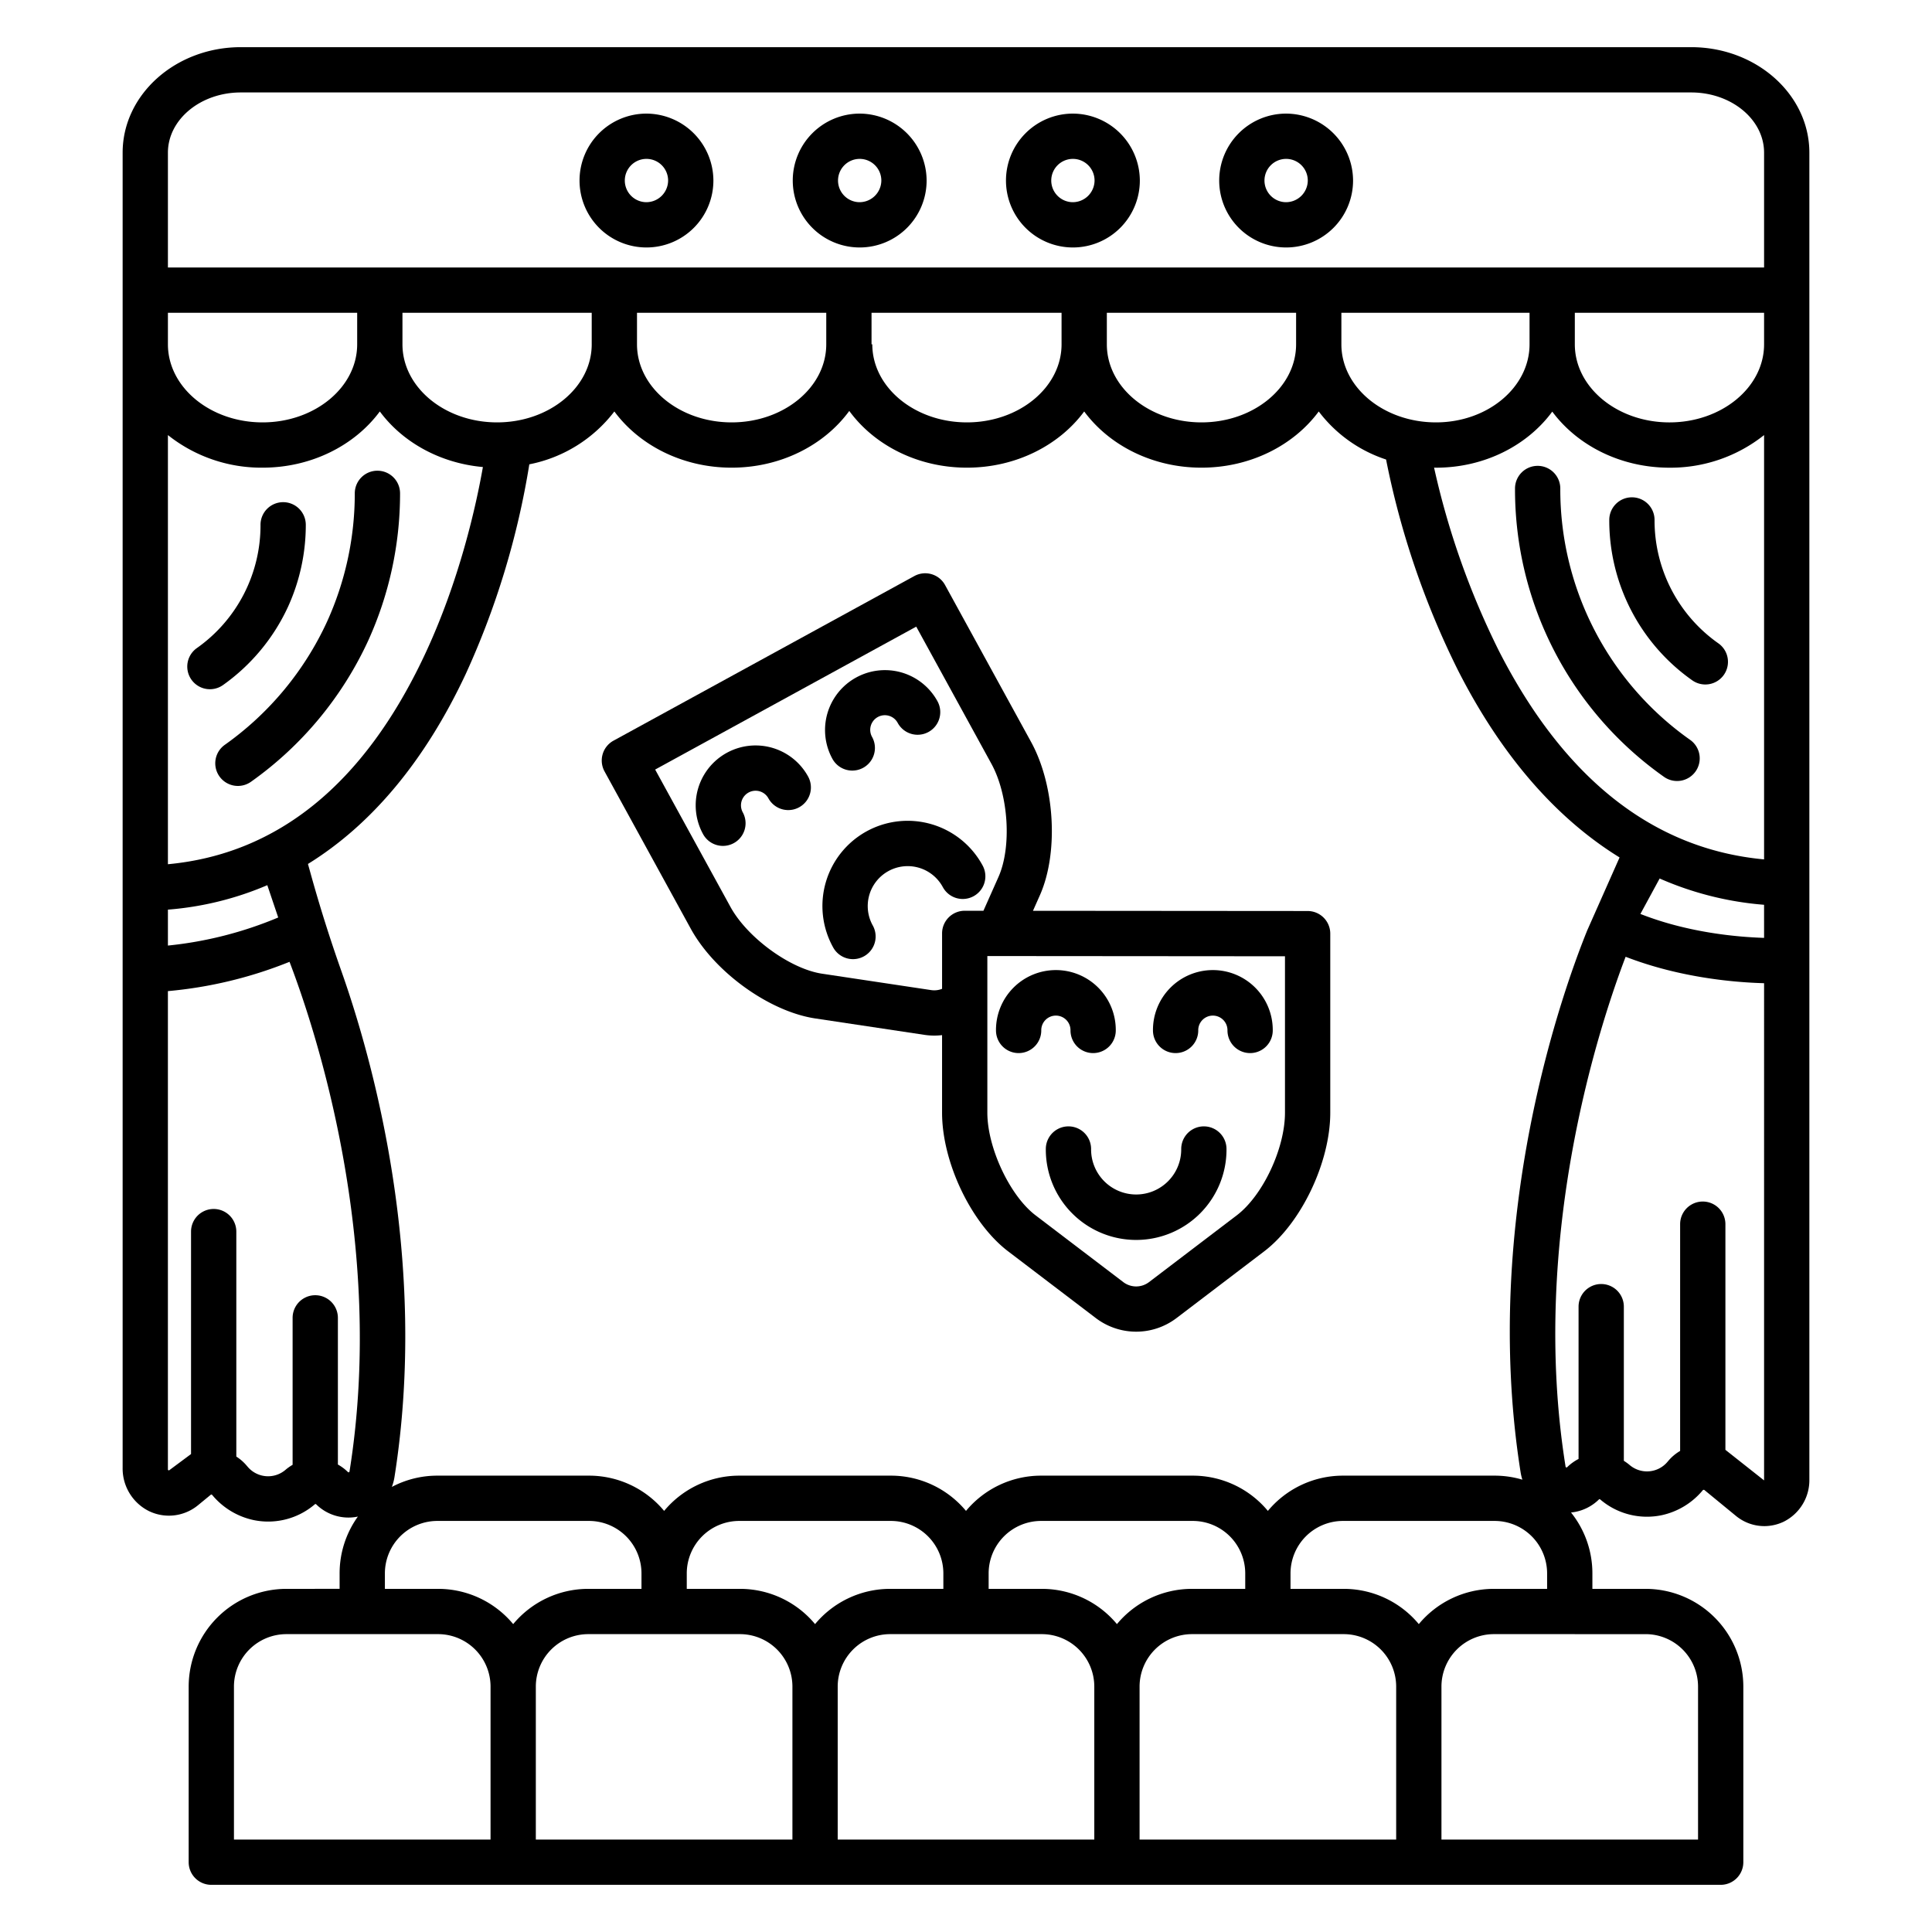 <?xml version="1.0"?>
<svg xmlns="http://www.w3.org/2000/svg" id="Layer_1" data-name="Layer 1" viewBox="0 0 512 512" width="512" height="512"><path d="M269.947,279.079a6,6,0,0,0,6-6,3.873,3.873,0,1,1,7.745,0,6,6,0,0,0,12,0,15.873,15.873,0,1,0-31.745,0A6,6,0,0,0,269.947,279.079Z"/><path d="M311.548,279.079a6,6,0,0,0,6-6,3.873,3.873,0,1,1,7.745,0,6,6,0,1,0,12,0,15.873,15.873,0,1,0-31.745,0A6,6,0,0,0,311.548,279.079Z"/><path d="M289.152,304.5a6,6,0,0,0-12,0,23.942,23.942,0,1,0,47.883,0,6,6,0,0,0-12,0,11.942,11.942,0,1,1-23.883,0Z"/><path d="M159.709,199.864a6,6,0,0,0,.5,4.567l22.843,41.67c6.313,11.515,20.817,21.97,33.019,23.8l28.905,4.344a17.977,17.977,0,0,0,2.66.2,17.661,17.661,0,0,0,2.022-.129v20.56c0,13.132,7.693,29.272,17.513,36.745l23.256,17.7a17.662,17.662,0,0,0,21.339,0l23.258-17.7c9.819-7.473,17.511-23.614,17.511-36.746V247.428a6,6,0,0,0-6-6l-72.787-.057,1.817-4.084c5.019-11.274,4.006-29.126-2.306-40.641l-22.809-41.607a6,6,0,0,0-8.141-2.379l-79.723,43.623A6,6,0,0,0,159.709,199.864Zm180.823,53.559v41.454c0,9.471-5.851,21.925-12.779,27.2l-23.259,17.7a5.628,5.628,0,0,1-6.8,0l-23.256-17.7c-6.809-5.181-12.781-17.889-12.781-27.2V253.362Zm-97.72-87.358,19.925,36.35c4.553,8.3,5.409,22.038,1.867,29.992l-3.984,8.954-4.96,0h0a6,6,0,0,0-6,6v14.689a5.57,5.57,0,0,1-2.9.334l-28.9-4.344c-8.46-1.27-19.805-9.543-24.279-17.7l-19.957-36.4Z"/><path d="M196.845,215.287a3.872,3.872,0,1,1,6.791-3.723,6,6,0,0,0,10.523-5.769,15.873,15.873,0,0,0-27.838,15.261,6,6,0,0,0,10.524-5.769Z"/><path d="M225.869,204.213a6,6,0,0,0,5.257-8.885,3.873,3.873,0,1,1,6.791-3.724,6,6,0,0,0,10.523-5.769A15.873,15.873,0,0,0,220.6,201.1,6,6,0,0,0,225.869,204.213Z"/><path d="M226.057,254.183a6,6,0,0,0,5.255-8.886,10.584,10.584,0,1,1,18.561-10.175,6,6,0,0,0,10.523-5.768,22.584,22.584,0,1,0-39.606,21.713A6,6,0,0,0,226.057,254.183Z"/><path d="M106.02,130.736a6,6,0,0,0-6-5.993h-.007a6,6,0,0,0-5.993,6.007A82.1,82.1,0,0,1,86.7,164.686,82.046,82.046,0,0,1,59.6,197.371a6,6,0,1,0,6.949,9.783,94.063,94.063,0,0,0,31.077-37.487A94.2,94.2,0,0,0,106.02,130.736Z"/><path d="M76.37,160.711a52.314,52.314,0,0,0,4.669-21.637,6,6,0,0,0-6-5.993h-.007a6,6,0,0,0-5.993,6.007A39.8,39.8,0,0,1,52.154,171.76a6,6,0,1,0,6.95,9.783A52.267,52.267,0,0,0,76.37,160.711Z"/><path d="M448.179,12.5H63.821C46.551,12.5,32.5,25.043,32.5,40.461v348.57a12.591,12.591,0,0,0,6.993,11.435,12.146,12.146,0,0,0,13.025-1.6l3.344-2.746a.248.248,0,0,1,.346.032l.073.085a19.523,19.523,0,0,0,11.031,6.62,19.007,19.007,0,0,0,16.138-4.213.246.246,0,0,1,.335.012,12.179,12.179,0,0,0,11.057,3.253A25.748,25.748,0,0,0,90,416.962v4.1H75.9a25.928,25.928,0,0,0-25.9,25.9V493.5a6,6,0,0,0,6,6H456a6,6,0,0,0,6-6V446.962a25.928,25.928,0,0,0-25.9-25.9H422v-4.1a25.766,25.766,0,0,0-5.662-16.134,12.2,12.2,0,0,0,7.391-3.456.247.247,0,0,1,.333-.013c.023.021.047.041.072.061a19.033,19.033,0,0,0,16.224,4.124,19.47,19.47,0,0,0,10.859-6.572l.089-.1c.022-.027.056-.03.086-.045.062,0,.124-.006.185-.009.025.009.051,0,.072.022l8.374,6.873a11.843,11.843,0,0,0,7.534,2.723,11.965,11.965,0,0,0,5.131-1.166A12.285,12.285,0,0,0,479.5,392.1V40.461C479.5,25.043,465.449,12.5,448.179,12.5ZM44.5,82.891H94.655v8.354c0,11.409-11.25,20.691-25.077,20.691S44.5,102.654,44.5,91.245Zm0,32.408a39.786,39.786,0,0,0,25.078,8.637c13,0,24.457-5.937,31.077-14.894,5.975,8.082,15.883,13.707,27.318,14.727-1.76,10-6.152,30.107-15.547,50.038C96.417,207.764,73.586,226.312,44.5,229.03Zm149.389,8.637c13.07,0,24.574-6,31.178-15.034,6.6,9.035,18.109,15.034,31.18,15.034,13,0,24.457-5.937,31.077-14.894C293.945,118,305.4,123.936,318.4,123.936S342.859,118,349.48,109.042a36.745,36.745,0,0,0,17.844,12.734,221.645,221.645,0,0,0,19.108,55.956c11.436,22.45,25.884,39.082,42.771,49.5l-8.557,19.293c-6.051,14.9-28.405,76.128-17.652,143.752a13.177,13.177,0,0,0,.451,1.853,25.818,25.818,0,0,0-7.343-1.067H355.9a25.854,25.854,0,0,0-19.9,9.343,25.854,25.854,0,0,0-19.9-9.343H275.9a25.852,25.852,0,0,0-19.9,9.343,25.852,25.852,0,0,0-19.9-9.343H195.9a25.852,25.852,0,0,0-19.9,9.343,25.852,25.852,0,0,0-19.9-9.343H115.9a25.739,25.739,0,0,0-12.058,2.988,12.972,12.972,0,0,0,.681-2.5c9.173-57.717-5.766-110.769-14.1-134.337q-4.5-12.721-8.107-25.729l-.706-2.528c16.9-10.444,31.031-27.352,41.8-50.312a215.987,215.987,0,0,0,16.865-55.595,37.437,37.437,0,0,0,22.536-14.009C169.431,118,180.885,123.936,193.889,123.936ZM168.811,91.245V82.891h50.155v8.354c0,11.409-11.25,20.691-25.077,20.691S168.811,102.654,168.811,91.245Zm62.155,0V82.891h50.358v8.354c0,11.409-11.25,20.691-25.077,20.691s-25.078-9.282-25.078-20.691Zm62.358,0V82.891H343.48v8.354c0,11.409-11.25,20.691-25.078,20.691S293.324,102.654,293.324,91.245Zm62.156,0V82.891h49.865v8.354c0,11.409-11.119,20.691-24.787,20.691C366.73,111.936,355.48,102.654,355.48,91.245Zm-198.669,0c0,11.409-11.25,20.691-25.078,20.691s-25.078-9.282-25.078-20.691V82.891h50.156ZM44.5,241.063a83.4,83.4,0,0,0,26.338-6.483l2.891,8.565A101.815,101.815,0,0,1,44.5,250.583ZM92.628,389.926a.24.24,0,0,1-.192.235.182.182,0,0,1-.238-.058,12.384,12.384,0,0,0-2.654-1.986v-38.87a6,6,0,0,0-12,0v38.945a12.536,12.536,0,0,0-1.891,1.334,7.089,7.089,0,0,1-10.007-.8l-.3-.349a12.071,12.071,0,0,0-2.719-2.368V326.39a6,6,0,0,0-12,0v58.946L44.9,389.594c-.079.066-.117.1-.262.032s-.142-.119-.142-.223V262.657a113.055,113.055,0,0,0,32.232-7.765C83.443,272.428,102.358,329.2,92.628,389.926ZM130,487.5H62V446.962a13.914,13.914,0,0,1,13.9-13.9h40.2a13.914,13.914,0,0,1,13.9,13.9Zm6-57.093a25.852,25.852,0,0,0-19.9-9.343H102v-4.1a13.914,13.914,0,0,1,13.9-13.9h40.2a13.914,13.914,0,0,1,13.9,13.9v4.1H155.9A25.852,25.852,0,0,0,136,430.407ZM210,487.5H142V446.962a13.914,13.914,0,0,1,13.9-13.9h40.2a13.914,13.914,0,0,1,13.9,13.9Zm6-57.093a25.852,25.852,0,0,0-19.9-9.343H182v-4.1a13.914,13.914,0,0,1,13.9-13.9h40.2a13.914,13.914,0,0,1,13.9,13.9v4.1H235.9A25.852,25.852,0,0,0,216,430.407ZM290,487.5H222V446.962a13.914,13.914,0,0,1,13.9-13.9h40.2a13.914,13.914,0,0,1,13.9,13.9Zm6-57.093a25.852,25.852,0,0,0-19.9-9.343H262v-4.1a13.914,13.914,0,0,1,13.9-13.9h40.2a13.914,13.914,0,0,1,13.9,13.9v4.1H315.9A25.852,25.852,0,0,0,296,430.407ZM370,487.5H302V446.962a13.914,13.914,0,0,1,13.9-13.9h40.2a13.914,13.914,0,0,1,13.9,13.9Zm6-57.093a25.854,25.854,0,0,0-19.9-9.343H342v-4.1a13.914,13.914,0,0,1,13.9-13.9h40.2a13.914,13.914,0,0,1,13.9,13.9v4.1H395.9A25.854,25.854,0,0,0,376,430.407Zm60.1,2.657a13.914,13.914,0,0,1,13.9,13.9V487.5H382V446.962a13.914,13.914,0,0,1,13.9-13.9Zm31.4-40.744-10.249-8.1v-59.8a6,6,0,0,0-12,0v60.092a12.06,12.06,0,0,0-3.083,2.576l-.3.353a7.09,7.09,0,0,1-10.006.795l-.082-.069a12.573,12.573,0,0,0-1.445-1.034V346.279a6,6,0,0,0-12,0v40.357a12.412,12.412,0,0,0-3.019,2.18.182.182,0,0,1-.237.058.238.238,0,0,1-.192-.236c-9.724-60.683,9.236-117.589,15.922-135.085,14.284,5.532,28.695,6.788,36.692,7.009Zm0-143.772c-7.2-.229-20.208-1.391-32.775-6.343l5.1-9.392a85.5,85.5,0,0,0,27.671,6.964Zm0-20.8c-29.264-2.71-52.874-21.251-70.244-55.2a211.139,211.139,0,0,1-17.209-48.616c.171,0,.34.011.512.011,12.885,0,24.238-5.923,30.81-14.862,6.624,8.939,18.067,14.862,31.054,14.862A39.786,39.786,0,0,0,467.5,115.3Zm0-136.491c-.007,11.405-11.254,20.682-25.078,20.682s-25.077-9.282-25.077-20.691V82.891H467.5Zm0-20.363H44.5V40.461c0-8.8,8.668-15.961,19.321-15.961H448.179c10.653,0,19.321,7.16,19.321,15.961Z"/><path d="M447.918,196.083a81.193,81.193,0,0,1-34.424-66.62,6,6,0,0,0-5.992-6.007h-.008a6,6,0,0,0-6,5.993,93.191,93.191,0,0,0,39.475,76.418,6,6,0,0,0,6.949-9.784Z"/><path d="M438.474,137.8a6,6,0,0,0-5.994-6.007h-.006a6,6,0,0,0-6,5.993,51.8,51.8,0,0,0,21.937,42.469,6,6,0,1,0,6.947-9.784A39.8,39.8,0,0,1,438.474,137.8Z"/><path d="M171.24,30.108a17.737,17.737,0,1,0,17.817,17.737A17.8,17.8,0,0,0,171.24,30.108Zm0,23.474a5.738,5.738,0,1,1,5.817-5.737A5.784,5.784,0,0,1,171.24,53.582Z"/><path d="M227.747,30.108a17.737,17.737,0,1,0,17.816,17.737A17.8,17.8,0,0,0,227.747,30.108Zm0,23.474a5.738,5.738,0,1,1,5.816-5.737A5.784,5.784,0,0,1,227.747,53.582Z"/><path d="M340.76,30.108a17.737,17.737,0,1,0,17.816,17.737A17.8,17.8,0,0,0,340.76,30.108Zm0,23.474a5.738,5.738,0,1,1,5.816-5.737A5.785,5.785,0,0,1,340.76,53.582Z"/><path d="M284.253,30.108a17.737,17.737,0,1,0,17.816,17.737A17.8,17.8,0,0,0,284.253,30.108Zm0,23.474a5.738,5.738,0,1,1,5.816-5.737A5.784,5.784,0,0,1,284.253,53.582Z"/></svg>
